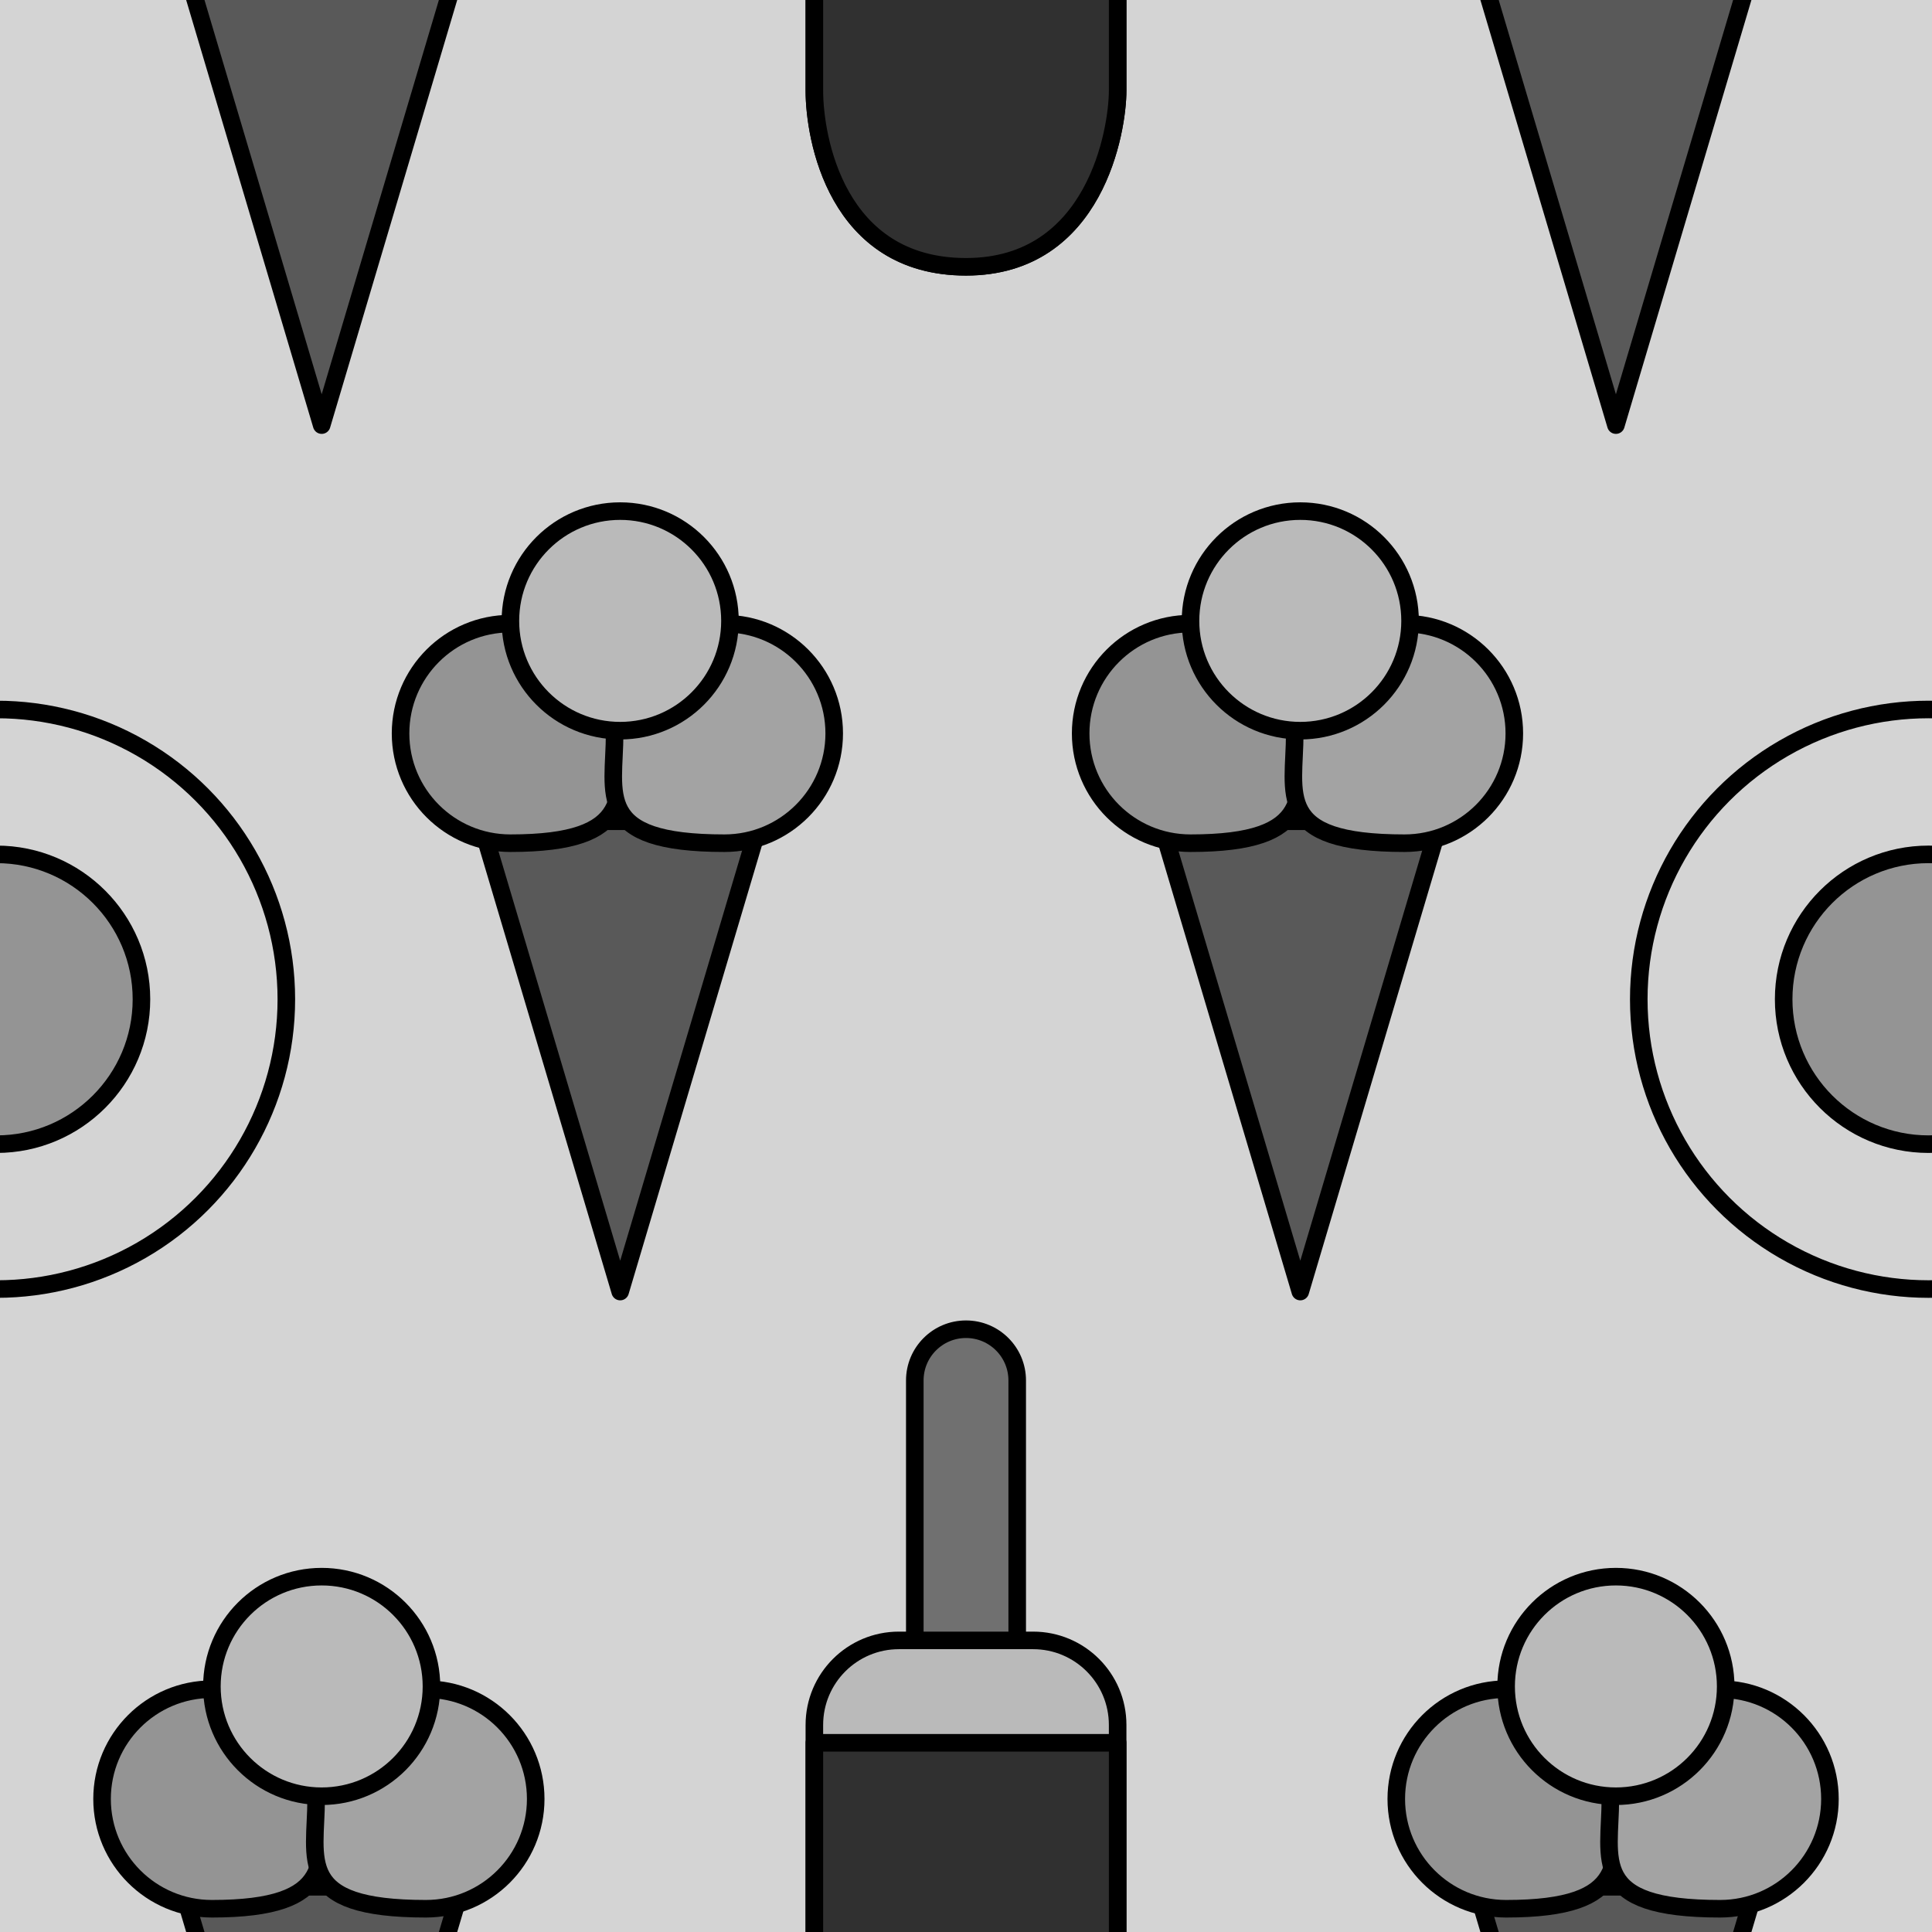 <?xml version="1.0" encoding="utf-8"?>
<!-- Generator: Adobe Illustrator 16.0.0, SVG Export Plug-In . SVG Version: 6.00 Build 0)  -->
<!DOCTYPE svg PUBLIC "-//W3C//DTD SVG 1.1//EN" "http://www.w3.org/Graphics/SVG/1.1/DTD/svg11.dtd">
<svg version="1.1" xmlns="http://www.w3.org/2000/svg" xmlns:xlink="http://www.w3.org/1999/xlink" x="0px" y="0px" width="220px"
	 height="220px" viewBox="0 0 220 220" enable-background="new 0 0 220 220" xml:space="preserve">
<g id="bg" display="none">
</g>
<g id="Layer_3">
</g>
<g id="Layer_1">
	<g>
		<defs>
			<rect id="SVGID_29_" x="-5490.076" y="-1200" width="220" height="220"/>
		</defs>
		<clipPath id="SVGID_2_">
			<use xlink:href="#SVGID_29_"  overflow="visible"/>
		</clipPath>
	</g>
	<g>
		<defs>
			<rect id="SVGID_31_" x="-4290.076" y="-1200" width="220" height="220"/>
		</defs>
		<clipPath id="SVGID_4_">
			<use xlink:href="#SVGID_31_"  overflow="visible"/>
		</clipPath>
	</g>
	<g>
		<defs>
			<rect id="SVGID_33_" x="-3690.076" y="-1200" width="220" height="220"/>
		</defs>
		<clipPath id="SVGID_6_">
			<use xlink:href="#SVGID_33_"  overflow="visible"/>
		</clipPath>
	</g>
	<g>
		<defs>
			<rect id="SVGID_35_" x="-3990.076" y="-1200" width="220" height="220"/>
		</defs>
		<clipPath id="SVGID_8_">
			<use xlink:href="#SVGID_35_"  overflow="visible"/>
		</clipPath>
	</g>
	<g>
		<defs>
			<rect id="SVGID_37_" x="-5190.076" y="-1200" width="220" height="220"/>
		</defs>
		<clipPath id="SVGID_10_">
			<use xlink:href="#SVGID_37_"  overflow="visible"/>
		</clipPath>
	</g>
	<g>
		<defs>
			<rect id="SVGID_39_" x="-4590.076" y="-1200" width="220" height="220"/>
		</defs>
		<clipPath id="SVGID_12_">
			<use xlink:href="#SVGID_39_"  overflow="visible"/>
		</clipPath>
	</g>
	<g>
		<defs>
			<rect id="SVGID_411_" x="-2100" y="-1200" width="220" height="220"/>
		</defs>
		<clipPath id="SVGID_14_">
			<use xlink:href="#SVGID_411_"  overflow="visible"/>
		</clipPath>
	</g>
	<g>
		<defs>
			<rect id="SVGID_413_" x="-900" y="-1200" width="220" height="220"/>
		</defs>
		<clipPath id="SVGID_16_">
			<use xlink:href="#SVGID_413_"  overflow="visible"/>
		</clipPath>
	</g>
	<g>
		<defs>
			<rect id="SVGID_415_" x="-300" y="-1200" width="220" height="220"/>
		</defs>
		<clipPath id="SVGID_18_">
			<use xlink:href="#SVGID_415_"  overflow="visible"/>
		</clipPath>
	</g>
	<g>
		<defs>
			<rect id="SVGID_417_" x="-600" y="-1200" width="220" height="220"/>
		</defs>
		<clipPath id="SVGID_20_">
			<use xlink:href="#SVGID_417_"  overflow="visible"/>
		</clipPath>
	</g>
	<g>
		<defs>
			<rect id="SVGID_419_" x="-1800" y="-1200" width="220" height="220"/>
		</defs>
		<clipPath id="SVGID_22_">
			<use xlink:href="#SVGID_419_"  overflow="visible"/>
		</clipPath>
	</g>
	<g>
		<defs>
			<rect id="SVGID_421_" x="-1200" y="-1200" width="220" height="220"/>
		</defs>
		<clipPath id="SVGID_24_">
			<use xlink:href="#SVGID_421_"  overflow="visible"/>
		</clipPath>
	</g>
	<g>
		<defs>
			<rect id="SVGID_471_" x="0" width="220.001" height="220"/>
		</defs>
		<clipPath id="SVGID_26_">
			<use xlink:href="#SVGID_471_"  overflow="visible"/>
		</clipPath>
		<g clip-path="url(#SVGID_26_)">
			<g>
				<rect x="0" fill="#D4D4D4" width="220.001" height="220"/>
			</g>
		</g>
		<g clip-path="url(#SVGID_26_)">
			
				<polygon fill="#595959" stroke="#000000" stroke-width="2" stroke-linecap="round" stroke-linejoin="round" stroke-miterlimit="10" points="
				36.631,48.407 20.713,-5.146 52.549,-5.146 			"/>
		</g>
		<g clip-path="url(#SVGID_26_)">
			
				<polygon fill="#595959" stroke="#000000" stroke-width="2" stroke-linecap="round" stroke-linejoin="round" stroke-miterlimit="10" points="
				184.006,48.407 168.088,-5.146 199.924,-5.146 			"/>
		</g>
		<g clip-path="url(#SVGID_26_)">
			
				<polygon fill="#595959" stroke="#000000" stroke-width="2" stroke-linecap="round" stroke-linejoin="round" stroke-miterlimit="10" points="
				148.067,147.071 132.149,93.518 163.985,93.518 			"/>
			
				<path fill="#949494" stroke="#000000" stroke-width="2" stroke-linecap="round" stroke-linejoin="round" stroke-miterlimit="10" d="
				M148.059,83.516c0,6.902,1.875,12.5-12.5,12.5c-6.905,0-12.502-5.598-12.502-12.5c0-6.904,5.597-12.502,12.502-12.502
				C142.463,71.014,148.059,76.612,148.059,83.516z"/>
			
				<path fill="#A3A3A3" stroke="#000000" stroke-width="2" stroke-linecap="round" stroke-linejoin="round" stroke-miterlimit="10" d="
				M172.438,83.516c0,6.902-5.598,12.5-12.502,12.5c-15.002,0-12.502-5.598-12.502-12.5c0-6.904,5.598-12.502,12.502-12.502
				S172.438,76.612,172.438,83.516z"/>
			
				<circle fill="#BABABA" stroke="#000000" stroke-width="2" stroke-linecap="round" stroke-linejoin="round" stroke-miterlimit="10" cx="148.066" cy="70.702" r="12.501"/>
		</g>
		<g clip-path="url(#SVGID_26_)">
			
				<polygon fill="#595959" stroke="#000000" stroke-width="2" stroke-linecap="round" stroke-linejoin="round" stroke-miterlimit="10" points="
				70.622,147.071 54.704,93.518 86.54,93.518 			"/>
			
				<path fill="#949494" stroke="#000000" stroke-width="2" stroke-linecap="round" stroke-linejoin="round" stroke-miterlimit="10" d="
				M70.614,83.516c0,6.902,1.875,12.5-12.5,12.5c-6.904,0-12.502-5.598-12.502-12.5c0-6.904,5.598-12.502,12.502-12.502
				S70.614,76.612,70.614,83.516z"/>
			
				<path fill="#A3A3A3" stroke="#000000" stroke-width="2" stroke-linecap="round" stroke-linejoin="round" stroke-miterlimit="10" d="
				M94.993,83.516c0,6.902-5.598,12.5-12.502,12.5c-15.002,0-12.502-5.598-12.502-12.5c0-6.904,5.598-12.502,12.502-12.502
				S94.993,76.612,94.993,83.516z"/>
			
				<circle fill="#BABABA" stroke="#000000" stroke-width="2" stroke-linecap="round" stroke-linejoin="round" stroke-miterlimit="10" cx="70.621" cy="70.702" r="12.501"/>
		</g>
		<g clip-path="url(#SVGID_26_)">
			
				<polygon fill="#595959" stroke="#000000" stroke-width="2" stroke-linecap="round" stroke-linejoin="round" stroke-miterlimit="10" points="
				36.631,268.407 20.713,214.854 52.549,214.854 			"/>
			
				<path fill="#949494" stroke="#000000" stroke-width="2" stroke-linecap="round" stroke-linejoin="round" stroke-miterlimit="10" d="
				M36.625,204.852c0,6.903,1.875,12.5-12.501,12.5c-6.904,0-12.502-5.598-12.502-12.5c0-6.905,5.598-12.501,12.502-12.501
				S36.625,197.947,36.625,204.852z"/>
			
				<path fill="#A3A3A3" stroke="#000000" stroke-width="2" stroke-linecap="round" stroke-linejoin="round" stroke-miterlimit="10" d="
				M61.002,204.852c0,6.903-5.598,12.5-12.502,12.5c-15.001,0-12.501-5.598-12.501-12.5c0-6.905,5.597-12.501,12.501-12.501
				C55.404,192.35,61.002,197.947,61.002,204.852z"/>
			
				<circle fill="#BABABA" stroke="#000000" stroke-width="2" stroke-linecap="round" stroke-linejoin="round" stroke-miterlimit="10" cx="36.63" cy="192.038" r="12.501"/>
		</g>
		<g clip-path="url(#SVGID_26_)">
			
				<polygon fill="#595959" stroke="#000000" stroke-width="2" stroke-linecap="round" stroke-linejoin="round" stroke-miterlimit="10" points="
				184.006,268.407 168.088,214.854 199.924,214.854 			"/>
			
				<path fill="#949494" stroke="#000000" stroke-width="2" stroke-linecap="round" stroke-linejoin="round" stroke-miterlimit="10" d="
				M183.999,204.852c0,6.903,1.876,12.5-12.5,12.5c-6.904,0-12.502-5.598-12.502-12.5c0-6.905,5.598-12.501,12.502-12.501
				S183.999,197.947,183.999,204.852z"/>
			
				<path fill="#A3A3A3" stroke="#000000" stroke-width="2" stroke-linecap="round" stroke-linejoin="round" stroke-miterlimit="10" d="
				M208.377,204.852c0,6.903-5.598,12.5-12.502,12.5c-15.001,0-12.501-5.598-12.501-12.5c0-6.905,5.597-12.501,12.501-12.501
				S208.377,197.947,208.377,204.852z"/>
			
				<circle fill="#BABABA" stroke="#000000" stroke-width="2" stroke-linecap="round" stroke-linejoin="round" stroke-miterlimit="10" cx="184.005" cy="192.038" r="12.501"/>
		</g>
		
			<circle clip-path="url(#SVGID_26_)" fill="#949494" stroke="#000000" stroke-width="2" stroke-linecap="round" stroke-linejoin="round" stroke-miterlimit="10" cx="219.608" cy="113.788" r="16.499"/>
		
			<circle clip-path="url(#SVGID_26_)" fill="none" stroke="#000000" stroke-width="2" stroke-linecap="round" stroke-linejoin="round" stroke-miterlimit="10" cx="219.608" cy="113.788" r="32.998"/>
		
			<circle clip-path="url(#SVGID_26_)" fill="#949494" stroke="#000000" stroke-width="2" stroke-linecap="round" stroke-linejoin="round" stroke-miterlimit="10" cx="-0.392" cy="113.788" r="16.499"/>
		
			<circle clip-path="url(#SVGID_26_)" fill="none" stroke="#000000" stroke-width="2" stroke-linecap="round" stroke-linejoin="round" stroke-miterlimit="10" cx="-0.392" cy="113.788" r="32.998"/>
		<g clip-path="url(#SVGID_26_)">
			
				<path fill="#707070" stroke="#000000" stroke-width="2" stroke-linecap="round" stroke-linejoin="round" stroke-miterlimit="10" d="
				M104.17,157.193c0-3.221,2.61-5.832,5.83-5.832l0,0c3.221,0,5.831,2.611,5.831,5.832v36.329c0,3.22-2.61,5.83-5.831,5.83l0,0
				c-3.22,0-5.83-2.61-5.83-5.83V157.193z"/>
			
				<path fill="#BABABA" stroke="#000000" stroke-width="2" stroke-linecap="round" stroke-linejoin="round" stroke-miterlimit="10" d="
				M92.733,196.422c0-5.316,4.31-9.627,9.627-9.627h15.281c5.316,0,9.627,4.311,9.627,9.627v33.902
				c0,4.371-2.466,20.056-17.268,20.056c-14.801,0-17.268-14.737-17.268-20.056V196.422z"/>
			
				<path fill="#303030" stroke="#000000" stroke-width="2" stroke-linecap="round" stroke-linejoin="round" stroke-miterlimit="10" d="
				M92.733,198.456v31.869c0,5.319,2.467,20.056,17.268,20.056c14.802,0,17.268-15.686,17.268-20.056v-31.869H92.733z"/>
		</g>
		<g clip-path="url(#SVGID_26_)">
			
				<path fill="#BABABA" stroke="#000000" stroke-width="2" stroke-linecap="round" stroke-linejoin="round" stroke-miterlimit="10" d="
				M92.733-23.578c0-5.316,4.31-9.627,9.627-9.627h15.281c5.316,0,9.627,4.311,9.627,9.627v33.902
				c0,4.371-2.466,20.056-17.268,20.056c-14.801,0-17.268-14.737-17.268-20.056V-23.578z"/>
			
				<path fill="#303030" stroke="#000000" stroke-width="2" stroke-linecap="round" stroke-linejoin="round" stroke-miterlimit="10" d="
				M92.733-21.544v31.869c0,5.319,2.467,20.056,17.268,20.056c14.802,0,17.268-15.686,17.268-20.056v-31.869H92.733z"/>
		</g>
	</g>
</g>
</svg>
